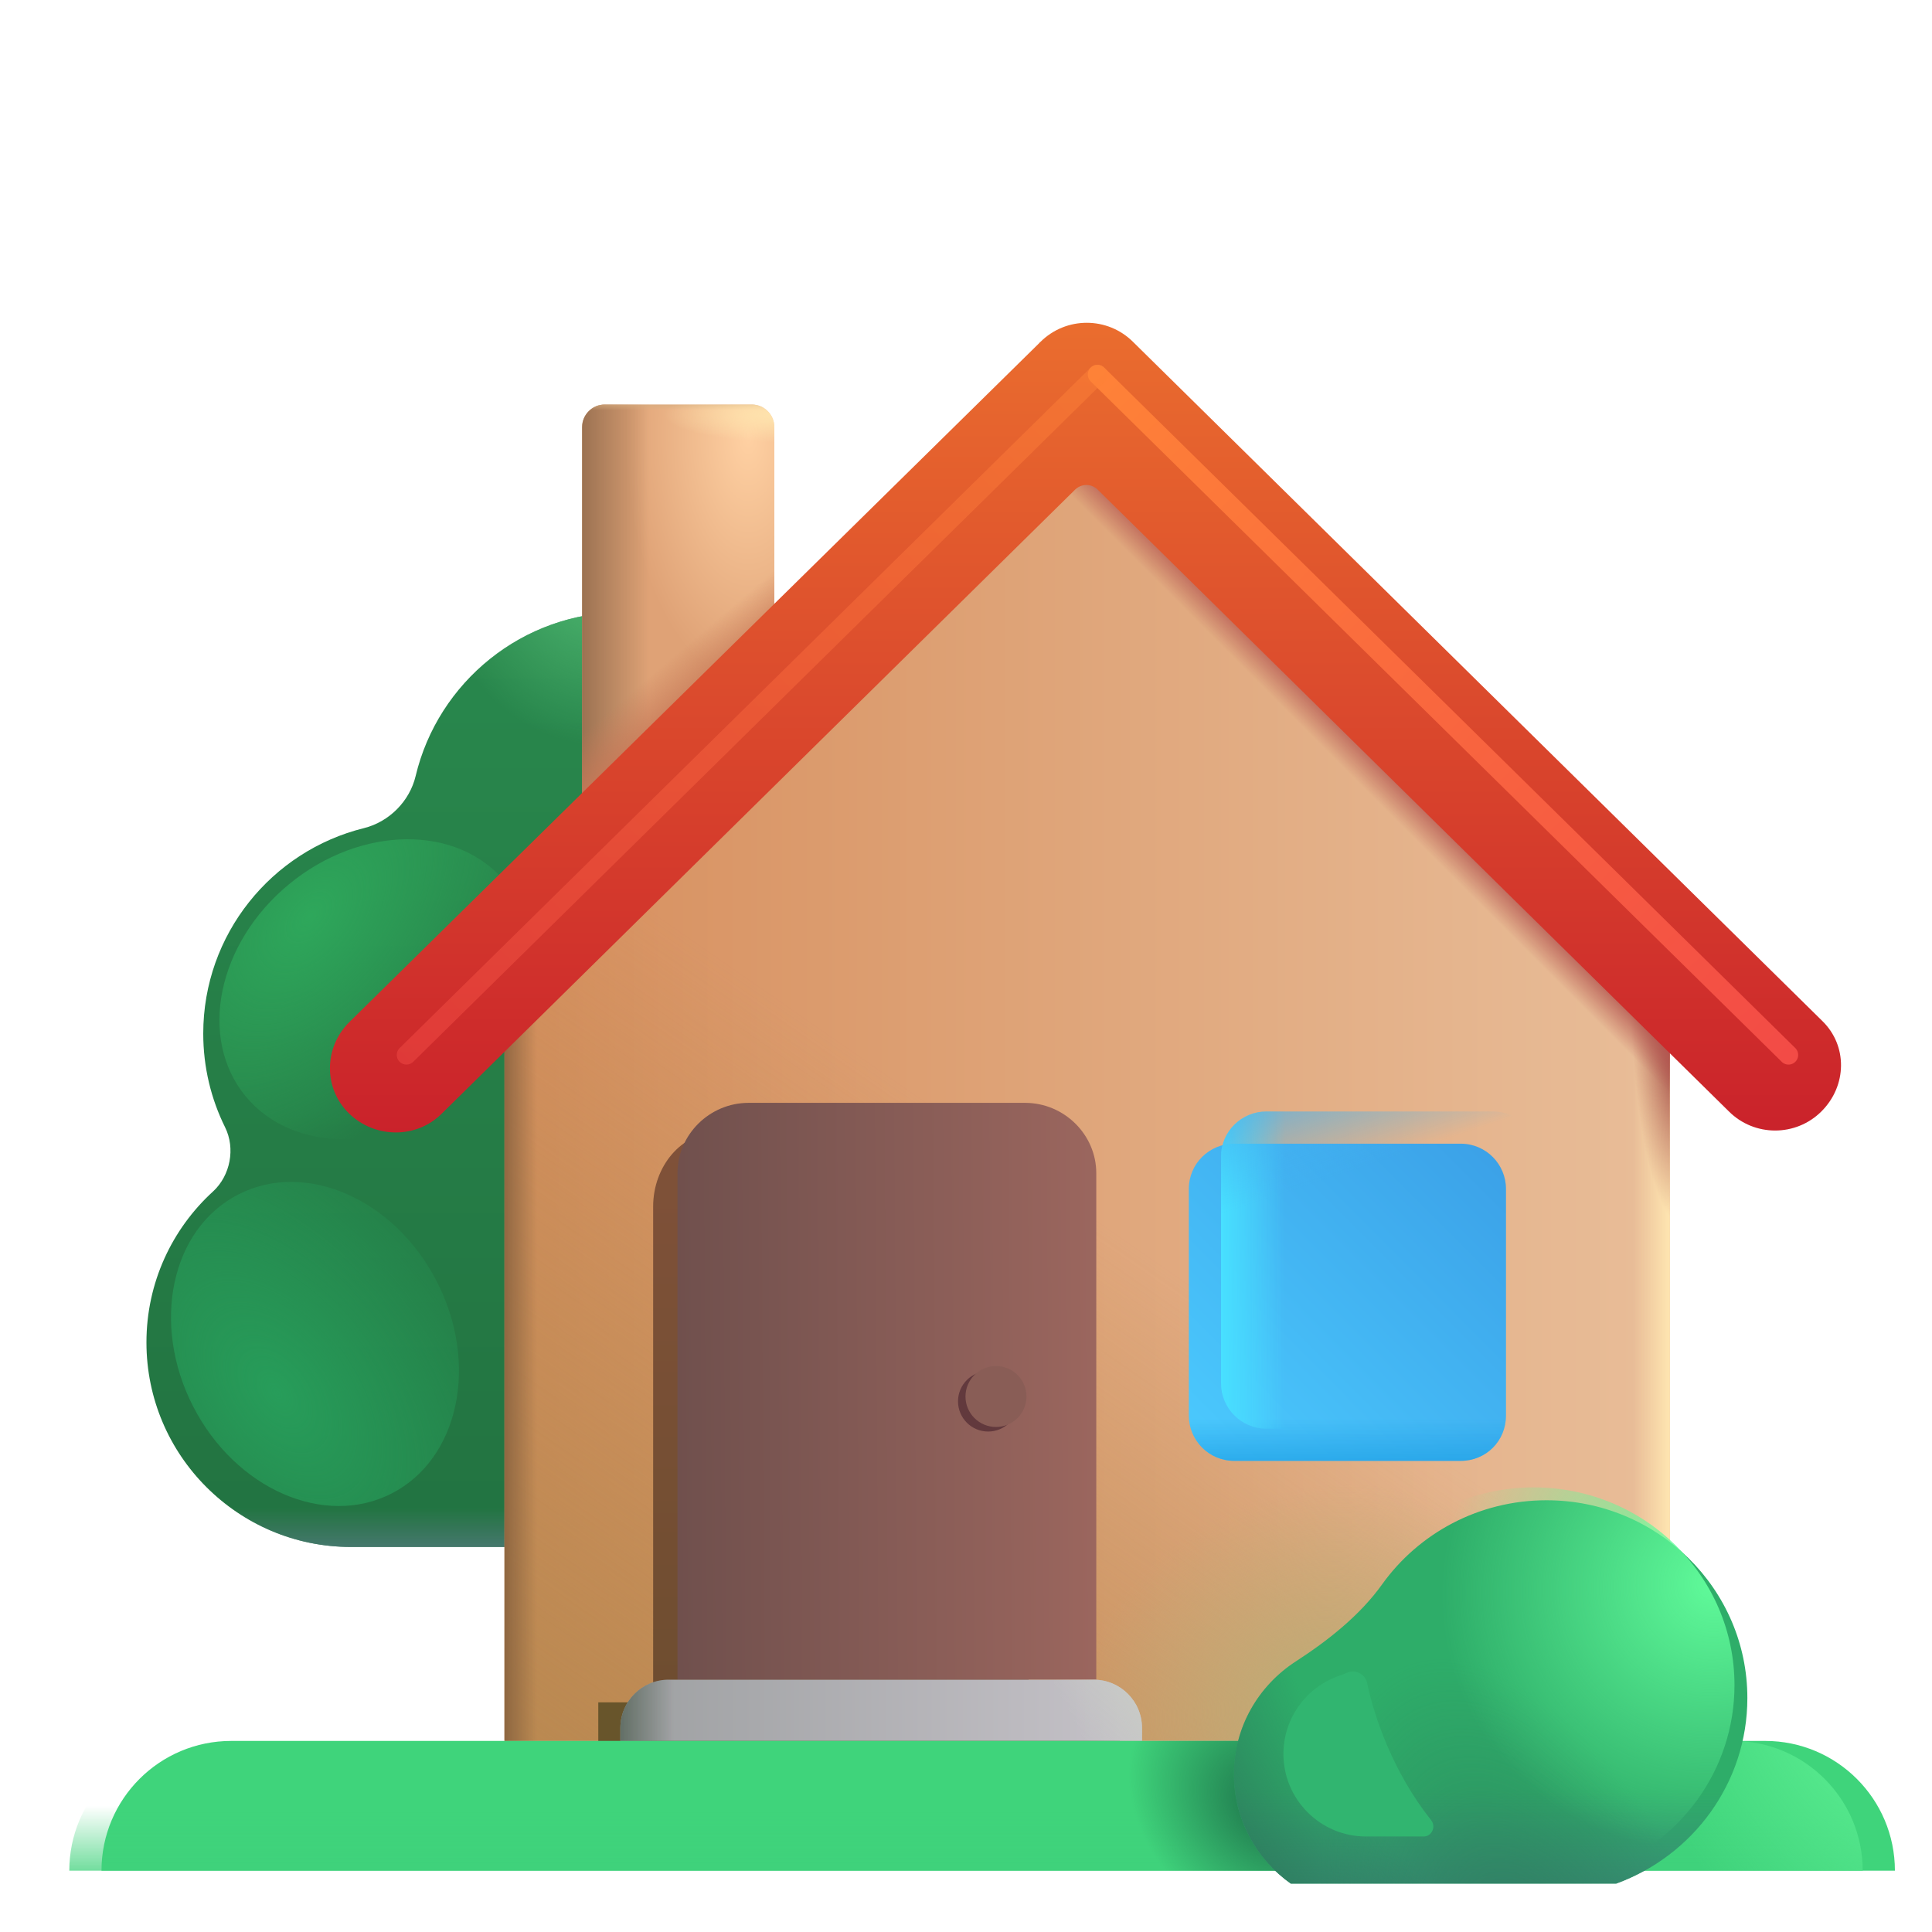 <svg viewBox="1 1 30 30" xmlns="http://www.w3.org/2000/svg">
<g filter="url(#filter0_i_18_6052)">
<path d="M12.008 16.558C13.067 16.005 13.789 14.897 13.789 13.62C13.789 11.79 12.306 10.307 10.477 10.307C8.912 10.307 7.601 11.392 7.254 12.85C7.161 13.242 6.842 13.562 6.452 13.659C5.019 14.013 3.956 15.307 3.956 16.849C3.956 17.372 4.078 17.866 4.295 18.304C4.458 18.633 4.377 19.054 4.107 19.302C3.472 19.882 3.074 20.717 3.074 21.645C3.074 23.399 4.496 24.821 6.25 24.821H12.008V16.558Z" fill="url(#paint0_linear_18_6052)"/>
<path d="M12.008 16.558C13.067 16.005 13.789 14.897 13.789 13.62C13.789 11.79 12.306 10.307 10.477 10.307C8.912 10.307 7.601 11.392 7.254 12.85C7.161 13.242 6.842 13.562 6.452 13.659C5.019 14.013 3.956 15.307 3.956 16.849C3.956 17.372 4.078 17.866 4.295 18.304C4.458 18.633 4.377 19.054 4.107 19.302C3.472 19.882 3.074 20.717 3.074 21.645C3.074 23.399 4.496 24.821 6.25 24.821H12.008V16.558Z" fill="url(#paint1_linear_18_6052)"/>
<path d="M12.008 16.558C13.067 16.005 13.789 14.897 13.789 13.62C13.789 11.79 12.306 10.307 10.477 10.307C8.912 10.307 7.601 11.392 7.254 12.85C7.161 13.242 6.842 13.562 6.452 13.659C5.019 14.013 3.956 15.307 3.956 16.849C3.956 17.372 4.078 17.866 4.295 18.304C4.458 18.633 4.377 19.054 4.107 19.302C3.472 19.882 3.074 20.717 3.074 21.645C3.074 23.399 4.496 24.821 6.25 24.821H12.008V16.558Z" fill="url(#paint2_radial_18_6052)"/>
</g>
<g filter="url(#filter1_f_18_6052)">
<ellipse cx="5.891" cy="21.869" rx="2.126" ry="2.609" transform="rotate(-27.195 5.891 21.869)" fill="url(#paint3_radial_18_6052)"/>
</g>
<g filter="url(#filter2_f_18_6052)">
<ellipse cx="6.831" cy="16.36" rx="2.112" ry="2.614" transform="rotate(50.517 6.831 16.36)" fill="url(#paint4_radial_18_6052)"/>
</g>
<path d="M10.039 7.632C10.039 7.438 10.196 7.282 10.389 7.282H12.674C12.867 7.282 13.024 7.438 13.024 7.632V15.914H10.039V7.632Z" fill="url(#paint5_radial_18_6052)"/>
<path d="M10.039 7.632C10.039 7.438 10.196 7.282 10.389 7.282H12.674C12.867 7.282 13.024 7.438 13.024 7.632V15.914H10.039V7.632Z" fill="url(#paint6_linear_18_6052)"/>
<path d="M10.039 7.632C10.039 7.438 10.196 7.282 10.389 7.282H12.674C12.867 7.282 13.024 7.438 13.024 7.632V15.914H10.039V7.632Z" fill="url(#paint7_linear_18_6052)"/>
<path d="M10.039 7.632C10.039 7.438 10.196 7.282 10.389 7.282H12.674C12.867 7.282 13.024 7.438 13.024 7.632V15.914H10.039V7.632Z" fill="url(#paint8_linear_18_6052)"/>
<path d="M10.039 7.632C10.039 7.438 10.196 7.282 10.389 7.282H12.674C12.867 7.282 13.024 7.438 13.024 7.632V15.914H10.039V7.632Z" fill="url(#paint9_radial_18_6052)"/>
<path d="M26.929 28.033H8.834V16.744L17.882 7.713L26.929 16.744V28.033Z" fill="url(#paint10_linear_18_6052)"/>
<path d="M26.929 28.033H8.834V16.744L17.882 7.713L26.929 16.744V28.033Z" fill="url(#paint11_linear_18_6052)"/>
<path d="M26.929 28.033H8.834V16.744L17.882 7.713L26.929 16.744V28.033Z" fill="url(#paint12_radial_18_6052)"/>
<path d="M26.929 28.033H8.834V16.744L17.882 7.713L26.929 16.744V28.033Z" fill="url(#paint13_linear_18_6052)"/>
<path d="M26.929 28.033H8.834V16.744L17.882 7.713L26.929 16.744V28.033Z" fill="url(#paint14_radial_18_6052)"/>
<path d="M26.929 28.033H8.834V16.744L17.882 7.713L26.929 16.744V28.033Z" fill="url(#paint15_linear_18_6052)"/>
<path d="M26.929 28.033H8.834V16.744L17.882 7.713L26.929 16.744V28.033Z" fill="url(#paint16_linear_18_6052)"/>
<g filter="url(#filter3_f_18_6052)">
<path d="M16.973 28.032H11.142V19.736C11.142 19.104 11.589 18.585 12.133 18.585H15.982C16.526 18.585 16.973 19.104 16.973 19.736V28.032V28.032Z" fill="url(#paint17_linear_18_6052)"/>
</g>
<g filter="url(#filter4_f_18_6052)">
<path d="M10.29 27.434H18.39V28.385H10.29V27.434Z" fill="#68552B"/>
</g>
<g filter="url(#filter5_i_18_6052)">
<path d="M24.181 23.184H20.664C20.269 23.184 19.96 22.863 19.96 22.48V18.962C19.96 18.567 20.281 18.259 20.664 18.259H24.181C24.576 18.259 24.885 18.579 24.885 18.962V22.48C24.885 22.875 24.576 23.184 24.181 23.184Z" fill="url(#paint18_linear_18_6052)"/>
<path d="M24.181 23.184H20.664C20.269 23.184 19.96 22.863 19.96 22.48V18.962C19.96 18.567 20.281 18.259 20.664 18.259H24.181C24.576 18.259 24.885 18.579 24.885 18.962V22.48C24.885 22.875 24.576 23.184 24.181 23.184Z" fill="url(#paint19_linear_18_6052)"/>
</g>
<path d="M24.181 23.184H20.664C20.269 23.184 19.96 22.863 19.96 22.48V18.962C19.96 18.567 20.281 18.259 20.664 18.259H24.181C24.576 18.259 24.885 18.579 24.885 18.962V22.48C24.885 22.875 24.576 23.184 24.181 23.184Z" fill="url(#paint20_linear_18_6052)"/>
<path d="M24.181 23.184H20.664C20.269 23.184 19.96 22.863 19.96 22.48V18.962C19.96 18.567 20.281 18.259 20.664 18.259H24.181C24.576 18.259 24.885 18.579 24.885 18.962V22.48C24.885 22.875 24.576 23.184 24.181 23.184Z" fill="url(#paint21_linear_18_6052)"/>
<g filter="url(#filter6_ii_18_6052)">
<path d="M17.973 27.082H11.47V19.217C11.47 18.618 11.968 18.125 12.575 18.125H16.867C17.474 18.125 17.973 18.618 17.973 19.217V27.082V27.082Z" fill="url(#paint22_linear_18_6052)"/>
</g>
<g filter="url(#filter7_f_18_6052)">
<path d="M16.344 23.229C16.603 23.229 16.813 23.019 16.813 22.76C16.813 22.502 16.603 22.292 16.344 22.292C16.085 22.292 15.876 22.502 15.876 22.76C15.876 23.019 16.085 23.229 16.344 23.229Z" fill="#62393D"/>
</g>
<g filter="url(#filter8_ii_18_6052)">
<path d="M16.466 23.158C16.727 23.158 16.939 22.946 16.939 22.685C16.939 22.424 16.727 22.212 16.466 22.212C16.204 22.212 15.992 22.424 15.992 22.685C15.992 22.946 16.204 23.158 16.466 23.158Z" fill="#895D56"/>
</g>
<path d="M29.295 16.852L18.595 6.31C18.198 5.913 17.552 5.913 17.155 6.31C17.155 6.31 17.144 6.31 17.144 6.321L6.421 16.874C6.024 17.271 6.024 17.906 6.421 18.291C6.818 18.677 7.464 18.688 7.861 18.291L17.694 8.603C17.791 8.507 17.948 8.507 18.045 8.603L27.845 18.257C28.241 18.654 28.887 18.654 29.284 18.257C29.681 17.86 29.692 17.237 29.295 16.852Z" fill="url(#paint23_linear_18_6052)"/>
<path d="M10.633 27.832C10.633 27.418 10.969 27.082 11.383 27.082H17.983C18.398 27.082 18.733 27.418 18.733 27.832V28.033H10.633V27.832Z" fill="url(#paint24_linear_18_6052)"/>
<path d="M10.633 27.832C10.633 27.418 10.969 27.082 11.383 27.082H17.983C18.398 27.082 18.733 27.418 18.733 27.832V28.033H10.633V27.832Z" fill="url(#paint25_linear_18_6052)"/>
<path d="M10.633 27.832C10.633 27.418 10.969 27.082 11.383 27.082H17.983C18.398 27.082 18.733 27.418 18.733 27.832V28.033H10.633V27.832Z" fill="url(#paint26_linear_18_6052)"/>
<g filter="url(#filter9_i_18_6052)">
<path d="M2.076 30.048C2.076 28.935 2.978 28.033 4.091 28.033H27.909C29.022 28.033 29.924 28.935 29.924 30.048V30.048H2.076V30.048Z" fill="#3FD47B"/>
</g>
<path d="M2.076 30.048C2.076 28.935 2.978 28.033 4.091 28.033H27.909C29.022 28.033 29.924 28.935 29.924 30.048V30.048H2.076V30.048Z" fill="url(#paint27_linear_18_6052)"/>
<path d="M2.076 30.048C2.076 28.935 2.978 28.033 4.091 28.033H27.909C29.022 28.033 29.924 28.935 29.924 30.048V30.048H2.076V30.048Z" fill="url(#paint28_radial_18_6052)"/>
<path d="M2.076 30.048C2.076 28.935 2.978 28.033 4.091 28.033H27.909C29.022 28.033 29.924 28.935 29.924 30.048V30.048H2.076V30.048Z" fill="url(#paint29_radial_18_6052)"/>
<g filter="url(#filter10_i_18_6052)">
<path d="M25.897 30.048C27.085 29.615 27.933 28.488 27.933 27.167C27.933 25.471 26.536 24.096 24.814 24.096C23.759 24.096 22.827 24.612 22.262 25.401C21.917 25.884 21.418 26.277 20.92 26.599C20.342 26.974 19.96 27.618 19.96 28.35C19.96 29.049 20.308 29.668 20.843 30.048H25.897Z" fill="#2EAD69"/>
<path d="M25.897 30.048C27.085 29.615 27.933 28.488 27.933 27.167C27.933 25.471 26.536 24.096 24.814 24.096C23.759 24.096 22.827 24.612 22.262 25.401C21.917 25.884 21.418 26.277 20.92 26.599C20.342 26.974 19.96 27.618 19.96 28.35C19.96 29.049 20.308 29.668 20.843 30.048H25.897Z" fill="url(#paint30_linear_18_6052)"/>
<path d="M25.897 30.048C27.085 29.615 27.933 28.488 27.933 27.167C27.933 25.471 26.536 24.096 24.814 24.096C23.759 24.096 22.827 24.612 22.262 25.401C21.917 25.884 21.418 26.277 20.92 26.599C20.342 26.974 19.96 27.618 19.96 28.35C19.96 29.049 20.308 29.668 20.843 30.048H25.897Z" fill="url(#paint31_radial_18_6052)"/>
<path d="M25.897 30.048C27.085 29.615 27.933 28.488 27.933 27.167C27.933 25.471 26.536 24.096 24.814 24.096C23.759 24.096 22.827 24.612 22.262 25.401C21.917 25.884 21.418 26.277 20.92 26.599C20.342 26.974 19.96 27.618 19.96 28.35C19.96 29.049 20.308 29.668 20.843 30.048H25.897Z" fill="url(#paint32_radial_18_6052)"/>
</g>
<path d="M25.897 30.048C27.085 29.615 27.933 28.488 27.933 27.167C27.933 25.471 26.536 24.096 24.814 24.096C23.759 24.096 22.827 24.612 22.262 25.401C21.917 25.884 21.418 26.277 20.92 26.599C20.342 26.974 19.96 27.618 19.96 28.35C19.96 29.049 20.308 29.668 20.843 30.048H25.897Z" fill="url(#paint33_radial_18_6052)"/>
<g filter="url(#filter11_f_18_6052)">
<path d="M18.041 6.815L28.772 17.381" stroke="url(#paint34_linear_18_6052)" stroke-width="0.3" stroke-linecap="round"/>
</g>
<g filter="url(#filter12_f_18_6052)">
<path d="M18.041 6.815L7.311 17.381" stroke="url(#paint35_linear_18_6052)" stroke-opacity="0.5" stroke-width="0.3" stroke-linecap="round"/>
</g>
<g filter="url(#filter13_f_18_6052)">
<path d="M23.223 29.264C22.631 28.52 22.339 27.66 22.229 27.136C22.201 27.003 22.062 26.92 21.935 26.968L21.757 27.035C21.259 27.224 20.929 27.701 20.929 28.235C20.929 28.943 21.503 29.517 22.212 29.517H23.107C23.234 29.517 23.302 29.363 23.223 29.264Z" fill="#31B570"/>
</g>
<defs>
<filter id="filter0_i_18_6052" x="3.074" y="10.307" width="10.915" height="14.713" filterUnits="userSpaceOnUse" color-interpolation-filters="sRGB">
<feFlood flood-opacity="0" result="BackgroundImageFix"/>
<feBlend mode="normal" in="SourceGraphic" in2="BackgroundImageFix" result="shape"/>
<feColorMatrix in="SourceAlpha" type="matrix" values="0 0 0 0 0 0 0 0 0 0 0 0 0 0 0 0 0 0 127 0" result="hardAlpha"/>
<feOffset dx="0.2" dy="0.2"/>
<feGaussianBlur stdDeviation="0.5"/>
<feComposite in2="hardAlpha" operator="arithmetic" k2="-1" k3="1"/>
<feColorMatrix type="matrix" values="0 0 0 0 0.302 0 0 0 0 0.592 0 0 0 0 0.392 0 0 0 1 0"/>
<feBlend mode="normal" in2="shape" result="effect1_innerShadow_18_6052"/>
</filter>
<filter id="filter1_f_18_6052" x="2.655" y="18.352" width="6.472" height="7.033" filterUnits="userSpaceOnUse" color-interpolation-filters="sRGB">
<feFlood flood-opacity="0" result="BackgroundImageFix"/>
<feBlend mode="normal" in="SourceGraphic" in2="BackgroundImageFix" result="shape"/>
<feGaussianBlur stdDeviation="0.5" result="effect1_foregroundBlur_18_6052"/>
</filter>
<filter id="filter2_f_18_6052" x="3.407" y="13.032" width="6.848" height="6.657" filterUnits="userSpaceOnUse" color-interpolation-filters="sRGB">
<feFlood flood-opacity="0" result="BackgroundImageFix"/>
<feBlend mode="normal" in="SourceGraphic" in2="BackgroundImageFix" result="shape"/>
<feGaussianBlur stdDeviation="0.5" result="effect1_foregroundBlur_18_6052"/>
</filter>
<filter id="filter3_f_18_6052" x="10.642" y="18.085" width="6.831" height="10.448" filterUnits="userSpaceOnUse" color-interpolation-filters="sRGB">
<feFlood flood-opacity="0" result="BackgroundImageFix"/>
<feBlend mode="normal" in="SourceGraphic" in2="BackgroundImageFix" result="shape"/>
<feGaussianBlur stdDeviation="0.25" result="effect1_foregroundBlur_18_6052"/>
</filter>
<filter id="filter4_f_18_6052" x="9.79" y="26.934" width="9.101" height="1.951" filterUnits="userSpaceOnUse" color-interpolation-filters="sRGB">
<feFlood flood-opacity="0" result="BackgroundImageFix"/>
<feBlend mode="normal" in="SourceGraphic" in2="BackgroundImageFix" result="shape"/>
<feGaussianBlur stdDeviation="0.25" result="effect1_foregroundBlur_18_6052"/>
</filter>
<filter id="filter5_i_18_6052" x="19.46" y="18.259" width="5.425" height="5.425" filterUnits="userSpaceOnUse" color-interpolation-filters="sRGB">
<feFlood flood-opacity="0" result="BackgroundImageFix"/>
<feBlend mode="normal" in="SourceGraphic" in2="BackgroundImageFix" result="shape"/>
<feColorMatrix in="SourceAlpha" type="matrix" values="0 0 0 0 0 0 0 0 0 0 0 0 0 0 0 0 0 0 127 0" result="hardAlpha"/>
<feOffset dx="-0.5" dy="0.5"/>
<feGaussianBlur stdDeviation="0.25"/>
<feComposite in2="hardAlpha" operator="arithmetic" k2="-1" k3="1"/>
<feColorMatrix type="matrix" values="0 0 0 0 0.047 0 0 0 0 0.475 0 0 0 0 0.792 0 0 0 1 0"/>
<feBlend mode="normal" in2="shape" result="effect1_innerShadow_18_6052"/>
</filter>
<filter id="filter6_ii_18_6052" x="11.27" y="18.125" width="6.953" height="8.956" filterUnits="userSpaceOnUse" color-interpolation-filters="sRGB">
<feFlood flood-opacity="0" result="BackgroundImageFix"/>
<feBlend mode="normal" in="SourceGraphic" in2="BackgroundImageFix" result="shape"/>
<feColorMatrix in="SourceAlpha" type="matrix" values="0 0 0 0 0 0 0 0 0 0 0 0 0 0 0 0 0 0 127 0" result="hardAlpha"/>
<feOffset dx="0.25"/>
<feGaussianBlur stdDeviation="0.25"/>
<feComposite in2="hardAlpha" operator="arithmetic" k2="-1" k3="1"/>
<feColorMatrix type="matrix" values="0 0 0 0 0.255 0 0 0 0 0.188 0 0 0 0 0.141 0 0 0 1 0"/>
<feBlend mode="normal" in2="shape" result="effect1_innerShadow_18_6052"/>
<feColorMatrix in="SourceAlpha" type="matrix" values="0 0 0 0 0 0 0 0 0 0 0 0 0 0 0 0 0 0 127 0" result="hardAlpha"/>
<feOffset dx="-0.2"/>
<feGaussianBlur stdDeviation="0.15"/>
<feComposite in2="hardAlpha" operator="arithmetic" k2="-1" k3="1"/>
<feColorMatrix type="matrix" values="0 0 0 0 0.694 0 0 0 0 0.471 0 0 0 0 0.408 0 0 0 1 0"/>
<feBlend mode="normal" in2="effect1_innerShadow_18_6052" result="effect2_innerShadow_18_6052"/>
</filter>
<filter id="filter7_f_18_6052" x="15.726" y="22.142" width="1.237" height="1.237" filterUnits="userSpaceOnUse" color-interpolation-filters="sRGB">
<feFlood flood-opacity="0" result="BackgroundImageFix"/>
<feBlend mode="normal" in="SourceGraphic" in2="BackgroundImageFix" result="shape"/>
<feGaussianBlur stdDeviation="0.075" result="effect1_foregroundBlur_18_6052"/>
</filter>
<filter id="filter8_ii_18_6052" x="15.892" y="22.212" width="1.146" height="0.946" filterUnits="userSpaceOnUse" color-interpolation-filters="sRGB">
<feFlood flood-opacity="0" result="BackgroundImageFix"/>
<feBlend mode="normal" in="SourceGraphic" in2="BackgroundImageFix" result="shape"/>
<feColorMatrix in="SourceAlpha" type="matrix" values="0 0 0 0 0 0 0 0 0 0 0 0 0 0 0 0 0 0 127 0" result="hardAlpha"/>
<feOffset dx="-0.1"/>
<feGaussianBlur stdDeviation="0.1"/>
<feComposite in2="hardAlpha" operator="arithmetic" k2="-1" k3="1"/>
<feColorMatrix type="matrix" values="0 0 0 0 0.694 0 0 0 0 0.482 0 0 0 0 0.42 0 0 0 1 0"/>
<feBlend mode="normal" in2="shape" result="effect1_innerShadow_18_6052"/>
<feColorMatrix in="SourceAlpha" type="matrix" values="0 0 0 0 0 0 0 0 0 0 0 0 0 0 0 0 0 0 127 0" result="hardAlpha"/>
<feOffset dx="0.1"/>
<feGaussianBlur stdDeviation="0.1"/>
<feComposite in2="hardAlpha" operator="arithmetic" k2="-1" k3="1"/>
<feColorMatrix type="matrix" values="0 0 0 0 0.29 0 0 0 0 0.184 0 0 0 0 0.165 0 0 0 1 0"/>
<feBlend mode="normal" in2="effect1_innerShadow_18_6052" result="effect2_innerShadow_18_6052"/>
</filter>
<filter id="filter9_i_18_6052" x="2.076" y="28.033" width="28.348" height="2.016" filterUnits="userSpaceOnUse" color-interpolation-filters="sRGB">
<feFlood flood-opacity="0" result="BackgroundImageFix"/>
<feBlend mode="normal" in="SourceGraphic" in2="BackgroundImageFix" result="shape"/>
<feColorMatrix in="SourceAlpha" type="matrix" values="0 0 0 0 0 0 0 0 0 0 0 0 0 0 0 0 0 0 127 0" result="hardAlpha"/>
<feOffset dx="0.5"/>
<feGaussianBlur stdDeviation="0.5"/>
<feComposite in2="hardAlpha" operator="arithmetic" k2="-1" k3="1"/>
<feColorMatrix type="matrix" values="0 0 0 0 0.251 0 0 0 0 0.545 0 0 0 0 0.353 0 0 0 1 0"/>
<feBlend mode="normal" in2="shape" result="effect1_innerShadow_18_6052"/>
</filter>
<filter id="filter10_i_18_6052" x="19.96" y="24.096" width="8.172" height="6.152" filterUnits="userSpaceOnUse" color-interpolation-filters="sRGB">
<feFlood flood-opacity="0" result="BackgroundImageFix"/>
<feBlend mode="normal" in="SourceGraphic" in2="BackgroundImageFix" result="shape"/>
<feColorMatrix in="SourceAlpha" type="matrix" values="0 0 0 0 0 0 0 0 0 0 0 0 0 0 0 0 0 0 127 0" result="hardAlpha"/>
<feOffset dx="0.2" dy="0.2"/>
<feGaussianBlur stdDeviation="0.3"/>
<feComposite in2="hardAlpha" operator="arithmetic" k2="-1" k3="1"/>
<feColorMatrix type="matrix" values="0 0 0 0 0.31 0 0 0 0 0.565 0 0 0 0 0.329 0 0 0 1 0"/>
<feBlend mode="normal" in2="shape" result="effect1_innerShadow_18_6052"/>
</filter>
<filter id="filter11_f_18_6052" x="17.291" y="6.065" width="12.23" height="12.066" filterUnits="userSpaceOnUse" color-interpolation-filters="sRGB">
<feFlood flood-opacity="0" result="BackgroundImageFix"/>
<feBlend mode="normal" in="SourceGraphic" in2="BackgroundImageFix" result="shape"/>
<feGaussianBlur stdDeviation="0.3" result="effect1_foregroundBlur_18_6052"/>
</filter>
<filter id="filter12_f_18_6052" x="6.561" y="6.065" width="12.23" height="12.066" filterUnits="userSpaceOnUse" color-interpolation-filters="sRGB">
<feFlood flood-opacity="0" result="BackgroundImageFix"/>
<feBlend mode="normal" in="SourceGraphic" in2="BackgroundImageFix" result="shape"/>
<feGaussianBlur stdDeviation="0.3" result="effect1_foregroundBlur_18_6052"/>
</filter>
<filter id="filter13_f_18_6052" x="20.179" y="26.204" width="3.828" height="4.063" filterUnits="userSpaceOnUse" color-interpolation-filters="sRGB">
<feFlood flood-opacity="0" result="BackgroundImageFix"/>
<feBlend mode="normal" in="SourceGraphic" in2="BackgroundImageFix" result="shape"/>
<feGaussianBlur stdDeviation="0.375" result="effect1_foregroundBlur_18_6052"/>
</filter>
<linearGradient id="paint0_linear_18_6052" x1="8.432" y1="10.307" x2="8.432" y2="24.821" gradientUnits="userSpaceOnUse">
<stop stop-color="#29884D"/>
<stop offset="1" stop-color="#227341"/>
</linearGradient>
<linearGradient id="paint1_linear_18_6052" x1="6.242" y1="24.977" x2="6.242" y2="24.211" gradientUnits="userSpaceOnUse">
<stop stop-color="#4E7978"/>
<stop offset="1" stop-color="#4E7978" stop-opacity="0"/>
</linearGradient>
<radialGradient id="paint2_radial_18_6052" cx="0" cy="0" r="1" gradientUnits="userSpaceOnUse" gradientTransform="translate(10.204 9.57) rotate(90) scale(2.817 2.625)">
<stop offset="0.097" stop-color="#4DB56F"/>
<stop offset="1" stop-color="#4DB56F" stop-opacity="0"/>
</radialGradient>
<radialGradient id="paint3_radial_18_6052" cx="0" cy="0" r="1" gradientUnits="userSpaceOnUse" gradientTransform="translate(5.017 22.274) rotate(-10.509) scale(4.051 6.778)">
<stop stop-color="#279D5A"/>
<stop offset="1" stop-color="#279D5A" stop-opacity="0"/>
</radialGradient>
<radialGradient id="paint4_radial_18_6052" cx="0" cy="0" r="1" gradientUnits="userSpaceOnUse" gradientTransform="translate(5.312 16.436) rotate(-9.912) scale(3.057 5.158)">
<stop stop-color="#2EA75B"/>
<stop offset="1" stop-color="#2EA75B" stop-opacity="0"/>
</radialGradient>
<radialGradient id="paint5_radial_18_6052" cx="0" cy="0" r="1" gradientUnits="userSpaceOnUse" gradientTransform="translate(12.62 7.765) rotate(90) scale(3.833 1.903)">
<stop stop-color="#FFD1A3"/>
<stop offset="1" stop-color="#DFA276"/>
</radialGradient>
<linearGradient id="paint6_linear_18_6052" x1="9.833" y1="10.616" x2="11.082" y2="10.616" gradientUnits="userSpaceOnUse">
<stop stop-color="#8E694B"/>
<stop offset="1" stop-color="#8E694B" stop-opacity="0"/>
</linearGradient>
<linearGradient id="paint7_linear_18_6052" x1="12.278" y1="11.598" x2="11.732" y2="10.954" gradientUnits="userSpaceOnUse">
<stop stop-color="#C77958"/>
<stop offset="1" stop-color="#C77958" stop-opacity="0"/>
</linearGradient>
<linearGradient id="paint8_linear_18_6052" x1="11.531" y1="7.235" x2="11.531" y2="7.375" gradientUnits="userSpaceOnUse">
<stop stop-color="#D5AD80"/>
<stop offset="1" stop-color="#D5AD80" stop-opacity="0"/>
</linearGradient>
<radialGradient id="paint9_radial_18_6052" cx="0" cy="0" r="1" gradientUnits="userSpaceOnUse" gradientTransform="translate(13.374 7.436) rotate(180) scale(2.068 0.444)">
<stop stop-color="#FFE9B1"/>
<stop offset="1" stop-color="#FFE9B1" stop-opacity="0"/>
</radialGradient>
<linearGradient id="paint10_linear_18_6052" x1="9.492" y1="20.993" x2="26.43" y2="20.993" gradientUnits="userSpaceOnUse">
<stop stop-color="#D7905F"/>
<stop offset="1" stop-color="#E8BC97"/>
</linearGradient>
<linearGradient id="paint11_linear_18_6052" x1="9.969" y1="28.505" x2="16.606" y2="18.939" gradientUnits="userSpaceOnUse">
<stop stop-color="#BA8951"/>
<stop offset="1" stop-color="#BA8951" stop-opacity="0"/>
</linearGradient>
<radialGradient id="paint12_radial_18_6052" cx="0" cy="0" r="1" gradientUnits="userSpaceOnUse" gradientTransform="translate(21.353 27.377) rotate(-117.235) scale(3.177 3.843)">
<stop stop-color="#BEAB75"/>
<stop offset="1" stop-color="#BEAB75" stop-opacity="0"/>
</radialGradient>
<linearGradient id="paint13_linear_18_6052" x1="26.929" y1="23.764" x2="26.348" y2="23.764" gradientUnits="userSpaceOnUse">
<stop stop-color="#FFE6B1"/>
<stop offset="1" stop-color="#FFE6B1" stop-opacity="0"/>
</linearGradient>
<radialGradient id="paint14_radial_18_6052" cx="0" cy="0" r="1" gradientUnits="userSpaceOnUse" gradientTransform="translate(27.143 16.07) rotate(90) scale(3.962 0.838)">
<stop offset="0.35" stop-color="#9E413E"/>
<stop offset="1" stop-color="#9E413E" stop-opacity="0"/>
</radialGradient>
<linearGradient id="paint15_linear_18_6052" x1="20.927" y1="11.209" x2="20.537" y2="11.599" gradientUnits="userSpaceOnUse">
<stop stop-color="#B55852"/>
<stop offset="1" stop-color="#B55852" stop-opacity="0"/>
</linearGradient>
<linearGradient id="paint16_linear_18_6052" x1="8.723" y1="25.702" x2="9.341" y2="25.702" gradientUnits="userSpaceOnUse">
<stop stop-color="#845F3D"/>
<stop offset="1" stop-color="#845F3D" stop-opacity="0"/>
</linearGradient>
<linearGradient id="paint17_linear_18_6052" x1="14.057" y1="18.585" x2="14.057" y2="28.032" gradientUnits="userSpaceOnUse">
<stop stop-color="#805139"/>
<stop offset="1" stop-color="#6D4D2F"/>
</linearGradient>
<linearGradient id="paint18_linear_18_6052" x1="19.96" y1="23.556" x2="25.275" y2="18.259" gradientUnits="userSpaceOnUse">
<stop stop-color="#4CCCFF"/>
<stop offset="1" stop-color="#3A9EE6"/>
</linearGradient>
<linearGradient id="paint19_linear_18_6052" x1="22.423" y1="23.493" x2="22.423" y2="22.524" gradientUnits="userSpaceOnUse">
<stop stop-color="#1E9FE4"/>
<stop offset="1" stop-color="#1E9FE4" stop-opacity="0"/>
</linearGradient>
<linearGradient id="paint20_linear_18_6052" x1="19.96" y1="21.932" x2="20.949" y2="21.932" gradientUnits="userSpaceOnUse">
<stop stop-color="#48E0FF"/>
<stop offset="1" stop-color="#48E0FF" stop-opacity="0"/>
</linearGradient>
<linearGradient id="paint21_linear_18_6052" x1="20.705" y1="17.397" x2="21.368" y2="19.385" gradientUnits="userSpaceOnUse">
<stop stop-color="#43B3F2"/>
<stop offset="1" stop-color="#43B3F2" stop-opacity="0"/>
</linearGradient>
<linearGradient id="paint22_linear_18_6052" x1="11.47" y1="23.743" x2="17.973" y2="23.701" gradientUnits="userSpaceOnUse">
<stop stop-color="#70504D"/>
<stop offset="1" stop-color="#9B665E"/>
</linearGradient>
<linearGradient id="paint23_linear_18_6052" x1="17.855" y1="6.012" x2="17.855" y2="18.585" gradientUnits="userSpaceOnUse">
<stop stop-color="#EA6D2E"/>
<stop offset="1" stop-color="#CA222B"/>
</linearGradient>
<linearGradient id="paint24_linear_18_6052" x1="10.851" y1="28.033" x2="18.438" y2="28.033" gradientUnits="userSpaceOnUse">
<stop stop-color="#9FA1A3"/>
<stop offset="1" stop-color="#C4C1C7"/>
</linearGradient>
<linearGradient id="paint25_linear_18_6052" x1="10.497" y1="28.033" x2="11.463" y2="28.033" gradientUnits="userSpaceOnUse">
<stop stop-color="#59675C"/>
<stop offset="1" stop-color="#59675C" stop-opacity="0"/>
</linearGradient>
<linearGradient id="paint26_linear_18_6052" x1="18.733" y1="27.557" x2="17.836" y2="28.033" gradientUnits="userSpaceOnUse">
<stop stop-color="#C8CAC6"/>
<stop offset="1" stop-color="#C8CAC6" stop-opacity="0"/>
</linearGradient>
<linearGradient id="paint27_linear_18_6052" x1="16" y1="30.583" x2="16" y2="29.04" gradientUnits="userSpaceOnUse">
<stop offset="0.107" stop-color="#3FD17B"/>
<stop offset="1" stop-color="#3FD17B" stop-opacity="0"/>
</linearGradient>
<radialGradient id="paint28_radial_18_6052" cx="0" cy="0" r="1" gradientUnits="userSpaceOnUse" gradientTransform="translate(20.774 29.04) rotate(128.096) scale(1.925 2.428)">
<stop offset="0.171" stop-color="#228051"/>
<stop offset="1" stop-color="#228051" stop-opacity="0"/>
</radialGradient>
<radialGradient id="paint29_radial_18_6052" cx="0" cy="0" r="1" gradientUnits="userSpaceOnUse" gradientTransform="translate(29.924 27.743) rotate(147.147) scale(3.341 5.479)">
<stop stop-color="#5CEE92"/>
<stop offset="1" stop-color="#5CEE92" stop-opacity="0"/>
</radialGradient>
<linearGradient id="paint30_linear_18_6052" x1="23.04" y1="30.654" x2="23.04" y2="28.592" gradientUnits="userSpaceOnUse">
<stop stop-color="#3B8478"/>
<stop offset="1" stop-color="#3B8478" stop-opacity="0"/>
</linearGradient>
<radialGradient id="paint31_radial_18_6052" cx="0" cy="0" r="1" gradientUnits="userSpaceOnUse" gradientTransform="translate(25.028 33.022) rotate(-110.329) scale(6.8 3.098)">
<stop stop-color="#2C785B"/>
<stop offset="1" stop-color="#2C785B" stop-opacity="0"/>
</radialGradient>
<radialGradient id="paint32_radial_18_6052" cx="0" cy="0" r="1" gradientUnits="userSpaceOnUse" gradientTransform="translate(26.046 26.184) rotate(142.112) scale(7.569 10.245)">
<stop offset="0.641" stop-color="#2C785B" stop-opacity="0"/>
<stop offset="0.966" stop-color="#2C785B"/>
</radialGradient>
<radialGradient id="paint33_radial_18_6052" cx="0" cy="0" r="1" gradientUnits="userSpaceOnUse" gradientTransform="translate(27.64 25.569) rotate(148.884) scale(4.314 4.107)">
<stop stop-color="#60FB9A"/>
<stop offset="1" stop-color="#60FB9A" stop-opacity="0"/>
</radialGradient>
<linearGradient id="paint34_linear_18_6052" x1="17.712" y1="6.651" x2="29.221" y2="18.501" gradientUnits="userSpaceOnUse">
<stop stop-color="#FF8337"/>
<stop offset="1" stop-color="#F24747"/>
</linearGradient>
<linearGradient id="paint35_linear_18_6052" x1="18.371" y1="6.651" x2="6.862" y2="18.501" gradientUnits="userSpaceOnUse">
<stop stop-color="#FF8337"/>
<stop offset="1" stop-color="#F24747"/>
</linearGradient>
</defs>
</svg>
